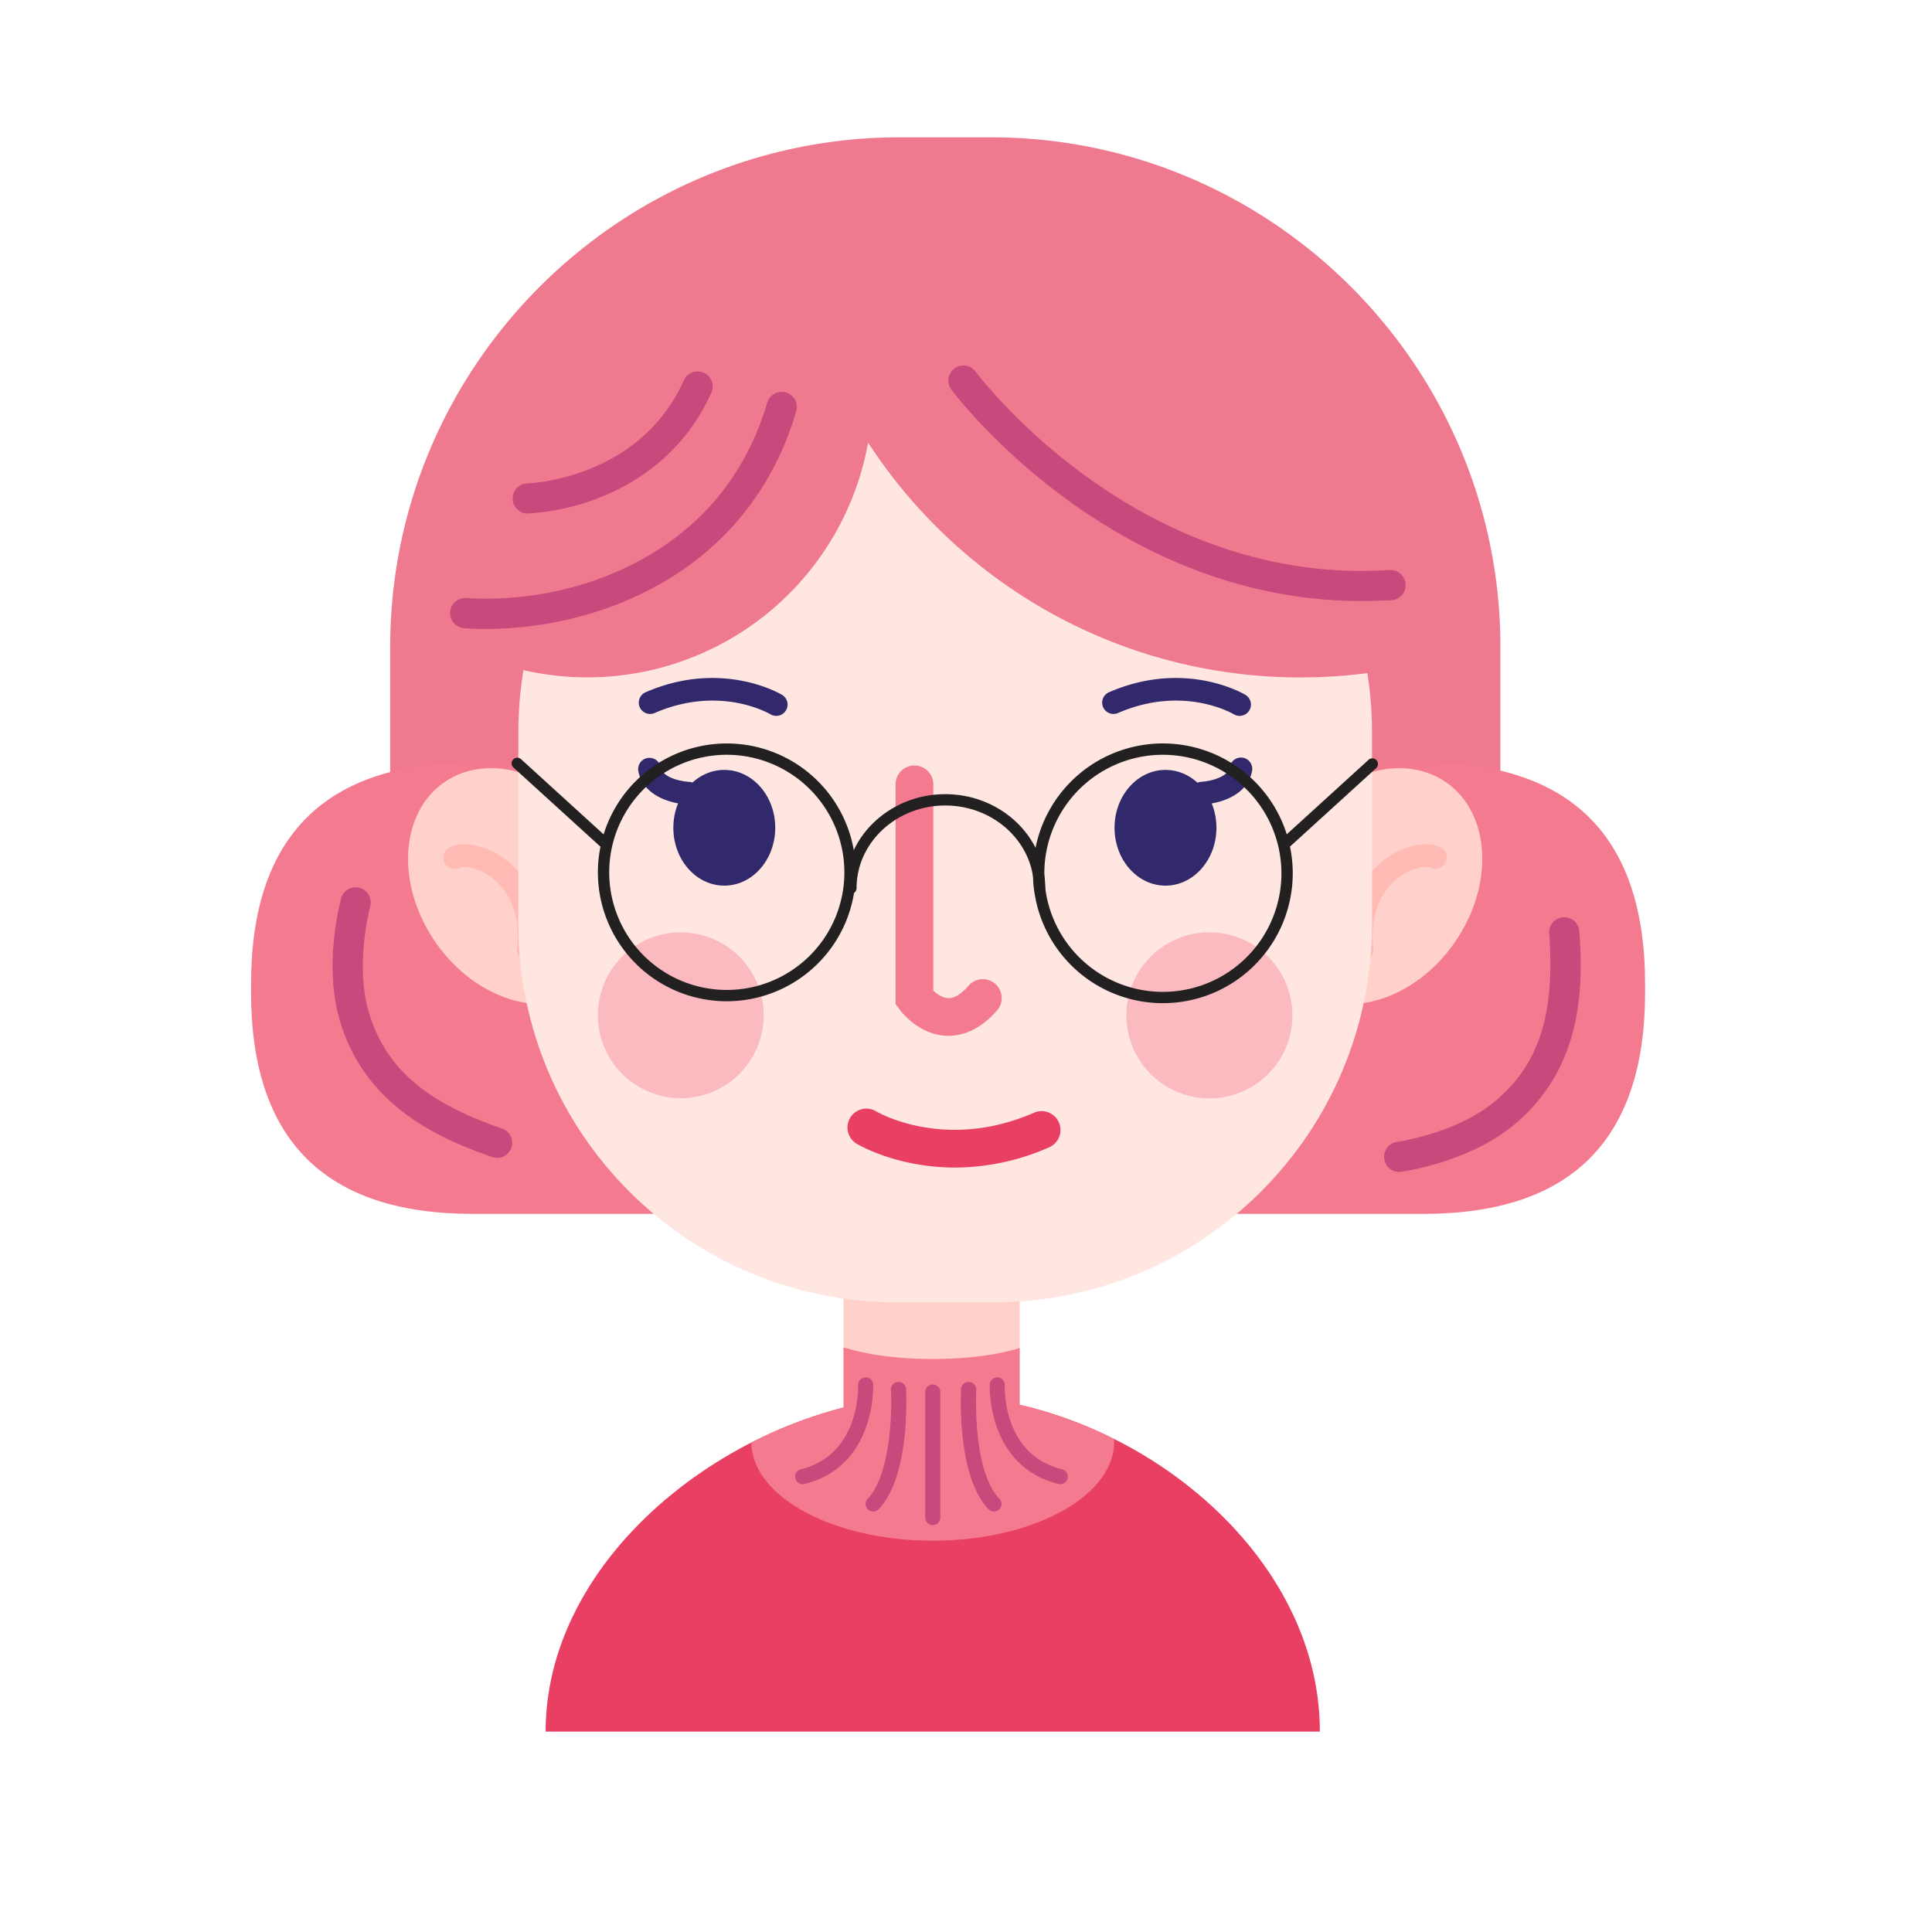 <svg xmlns="http://www.w3.org/2000/svg" viewBox="0 0 1024 1024" width="200" height="200"><path d="M734.51 630.14a268.88 268.88 0 0 0 60.74-170.43V342.9c0-148.9-121.19-270.13-270.15-270.13H477C328 72.77 206.81 194 206.81 342.9v116.81a268.82 268.82 0 0 0 60.74 170.43z" fill="#EF7A90" /><path d="M133.06 404.12m117.54 0l503.8 0q117.54 0 117.54 117.54l0 4.18q0 117.54-117.54 117.54l-503.8 0q-117.54 0-117.54-117.54l0-4.18q0-117.54 117.54-117.54Z" fill="#F47A8F" /><path d="M699.56 917.77c0-98.28-104.5-178-202.68-178.37-98.19 0.39-207.69 80.09-207.69 178.37z" fill="#E83F63" /><path d="M685.58 440.22c-20.91 30.46-18.66 68.33 5 84.59s59.84 4.75 80.74-25.71 18.66-68.33-5-84.58-59.83-4.75-80.74 25.7z" fill="#FFD1CA" /><path d="M721.93 509.4a6 6 0 0 1-6-5.35c-3.34-30.29 12.46-44.71 19.4-49.5 9.59-6.62 20.54-8.82 27.89-5.62a6 6 0 1 1-4.8 11c-2.88-1.25-9.91 0.11-16.27 4.5-5.15 3.57-16.88 14.44-14.25 38.31a6 6 0 0 1-5.3 6.62c-0.23 0.02-0.45 0.04-0.67 0.04z" fill="#FFBAB3" /><path d="M316.34 440.22c20.91 30.46 18.66 68.33-5 84.59s-59.83 4.75-80.74-25.71-18.66-68.33 5-84.58 59.84-4.75 80.74 25.7z" fill="#FFD1CA" /><path d="M280 509.4h-0.66a6 6 0 0 1-5.31-6.62c2.63-23.87-9.11-34.74-14.29-38.31-6.35-4.39-13.4-5.75-16.27-4.5a6 6 0 1 1-4.79-11c7.34-3.2 18.29-1 27.88 5.62 6.95 4.79 22.74 19.21 19.4 49.5a6 6 0 0 1-5.96 5.31z" fill="#FFBAB3" /><path d="M540.46 749.4s-17.9 15-45.43 15c-30 0-47.93-15-47.93-15v-87.86h93.36z" fill="#FFD1CA" /><path d="M727.19 489.64c0 110.8-89.83 200.63-200.64 200.63h-51.18c-110.81 0-200.64-89.83-200.64-200.63V388.17c0-110.8 89.83-200.63 200.64-200.63h51.18c110.81 0 200.64 89.83 200.64 200.63z" fill="#FFE6E1" /><path d="M404.78 538.11a43.95 43.95 0 1 1-43.95-43.95 44 44 0 0 1 43.95 43.95zM685 538.11a44 44 0 1 1-43.95-43.95A44 44 0 0 1 685 538.11z" fill="#F47A8F" opacity=".4" /><path d="M502.76 549h-1.12c-14.76-0.63-24.05-12.84-25.06-14.23l-1.91-2.63v-116.4a10 10 0 0 1 20 0v109.31c1.92 1.79 4.85 3.85 7.89 4 4.11 0.14 8.16-3.56 10.86-6.68a10 10 0 0 1 15.12 13.09c-9.6 11.04-19.13 13.54-25.78 13.54z" fill="#F47A8F" /><path d="M590.73 438.73c0 16.94 12.09 30.67 27 30.67s27-13.73 27-30.67-12.08-30.66-27-30.66-27 13.73-27 30.66zM356.89 438.73c0 16.94 12.08 30.67 27 30.67s27-13.73 27-30.67-12.08-30.66-27-30.66-27 13.73-27 30.66zM411.4 379.43a5.9 5.9 0 0 1-3.06-0.85c-1.13-0.66-27.16-15.57-61.48-0.62a6 6 0 0 1-4.79-11c40.2-17.52 71.13 0.55 72.43 1.32a6 6 0 0 1-3.1 11.15zM657 379.43a5.9 5.9 0 0 1-3.06-0.85c-1.13-0.66-27.16-15.57-61.48-0.62a6 6 0 0 1-4.79-11c40.2-17.52 71.13 0.55 72.43 1.32a6 6 0 0 1-3.1 11.15z" fill="#31296B" /><path d="M506.17 618.83c-30.53 0-50.87-11.89-52.1-12.63a10 10 0 0 1 10.25-17.2c1.55 0.92 37 21.14 83.7 0.78a10 10 0 1 1 8 18.33 124 124 0 0 1-49.85 10.72z" fill="#E83F63" /><path d="M637.21 426.37a6 6 0 0 1-0.26-12c0.19 0 13.56-1 14.87-7.9a6 6 0 1 1 11.79 2.23c-2.5 13.19-17.61 17.31-26.15 17.66zM364.72 426.37h-0.26c-8.54-0.35-23.65-4.47-26.14-17.66a6 6 0 0 1 11.79-2.23c1.32 7 14.72 7.9 14.85 7.9a6 6 0 0 1-0.24 12z" fill="#31296B" /><path d="M418 100.7c-47.11 3.66-100.87 39-126.39 70.47-40.61 50.09-45.18 115.14-37.1 176.77A151.19 151.19 0 0 0 418 100.7z" fill="#EF7A90" /><path d="M714.11 174.8c-76.14-69.31-197.38-100-297.64-73.41 8.15 143.66 127.2 257.66 272.9 257.66a272.8 272.8 0 0 0 92.19-16C773.41 281 761.24 217.7 714.11 174.8z" fill="#EF7A90" /><path d="M257.3 333.36c-5.45 0-9.3-0.25-11.05-0.4a8 8 0 0 1 0.64-16h0.68c5.62 0.46 35.35 2.17 68.52-9.67 46-16.41 77.33-48.87 90.56-93.87A8 8 0 0 1 422 218c-14.74 50.11-49.5 86.22-100.53 104.42a195.14 195.14 0 0 1-64.17 10.94zM741.59 621.15a8 8 0 0 1-2.65-15.55 8.21 8.21 0 0 1 1.7-0.4c5.41-0.85 33.31-5.89 52.12-21.79 23-19.43 31.47-45.95 28.34-88.67a8 8 0 0 1 16-1.16c2.35 32.15 0.62 72.81-34 102.05-21.51 18.18-51.34 24-60 25.37h-0.07a7.32 7.32 0 0 1-1.44 0.15zM263.48 613.67a8.1 8.1 0 0 1-2.6-0.43c-30.5-10.49-67.2-28.07-80.48-71.37-8.26-26.91-1.9-56.63 0.25-65.1v-0.07a8 8 0 0 1 15.81 2.3 9 9 0 0 1-0.3 1.75c-1.34 5.3-7.68 32.95-0.46 56.48 8.82 28.78 29.87 47 70.38 60.93a8 8 0 0 1-2.6 15.56zM279.85 272.21a8 8 0 0 1-0.29-16c2.42-0.09 59.61-2.79 82.88-54.63a8 8 0 0 1 14.6 6.56c-11.31 25.18-31.29 44.21-57.78 55a122.24 122.24 0 0 1-39.11 9zM721.81 318.57c-127.34 0-208.15-99.84-217.27-111.66l-0.1-0.13a8 8 0 0 1 12.41-10.1l0.36 0.45c8.95 11.61 91.18 113.18 219.3 105a8 8 0 1 1 1 16c-5.28 0.27-10.51 0.44-15.7 0.44z" fill="#C64A7C" /><path d="M385.22 530.69a68.32 68.32 0 1 1 68.32-68.31 68.38 68.38 0 0 1-68.32 68.31z m0-130.64a62.32 62.32 0 1 0 62.32 62.33 62.39 62.39 0 0 0-62.32-62.33z" fill="#222021" /><path d="M551 473.74a3 3 0 0 1-3-3c0-24.15-21.1-43.81-47-43.81s-47 19.66-47 43.81a3 3 0 0 1-6 0c0-27.46 23.78-49.81 53-49.81s53 22.35 53 49.81a3 3 0 0 1-3 3z" fill="#222021" /><path d="M616.36 531.7a68.83 68.83 0 1 1 68.82-68.82 68.89 68.89 0 0 1-68.82 68.82z m0-131.65a62.83 62.83 0 1 0 62.82 62.83 62.9 62.9 0 0 0-62.82-62.83zM321.13 450.34a3 3 0 0 1-2-0.78L272.37 407a3 3 0 1 1 4-4.44l46.74 42.57a3 3 0 0 1-2 5.22z" fill="#222021" /><path d="M680.79 450.34a3 3 0 0 1-2-5.22l46.75-42.57a3 3 0 0 1 4 4.44l-46.75 42.57a3 3 0 0 1-2 0.78z" fill="#222021" /><path d="M590.55 764.1c0 29-43.06 52.49-96.18 52.49-52.82 0-95.69-23.24-96.17-52A237.27 237.27 0 0 1 447.1 746v-31.86c14 4.32 30.09 6.15 47.27 6.15 16.7 0 32.4-1.7 46.09-5.79v30.07a225.3 225.3 0 0 1 50.06 18.12q0.03 0.71 0.03 1.41z" fill="#F47A8F" /><path d="M425.46 786.66a4 4 0 0 1-1-7.88c31.79-7.91 30.37-44.17 30.36-44.54a4 4 0 1 1 8-0.39c0 0.43 1.68 43.21-36.42 52.69a4 4 0 0 1-0.94 0.12zM562 786.66a4 4 0 0 1-1-0.12c-38.1-9.48-36.44-52.26-36.42-52.69a4 4 0 1 1 8 0.39c-0.07 1.57-1.27 36.67 30.36 44.54a4 4 0 0 1-1 7.88zM462.78 801.12A3.94 3.94 0 0 1 460 800a4 4 0 0 1-0.09-5.65c12-12.41 13-45.84 12.31-57.67a4 4 0 1 1 8-0.45c0.11 1.88 2.38 46.25-14.55 63.69a4 4 0 0 1-2.89 1.2zM526.83 801.12a4 4 0 0 1-2.87-1.21c-16.96-17.44-14.66-61.81-14.55-63.69a4 4 0 0 1 8 0.45c0 0.42-2.19 42.74 12.3 57.67a4 4 0 0 1-2.87 6.78zM494.38 808.36a4 4 0 0 1-4-4v-66.54a4 4 0 0 1 8 0v66.54a4 4 0 0 1-4 4z" fill="#C64A7C" /></svg>